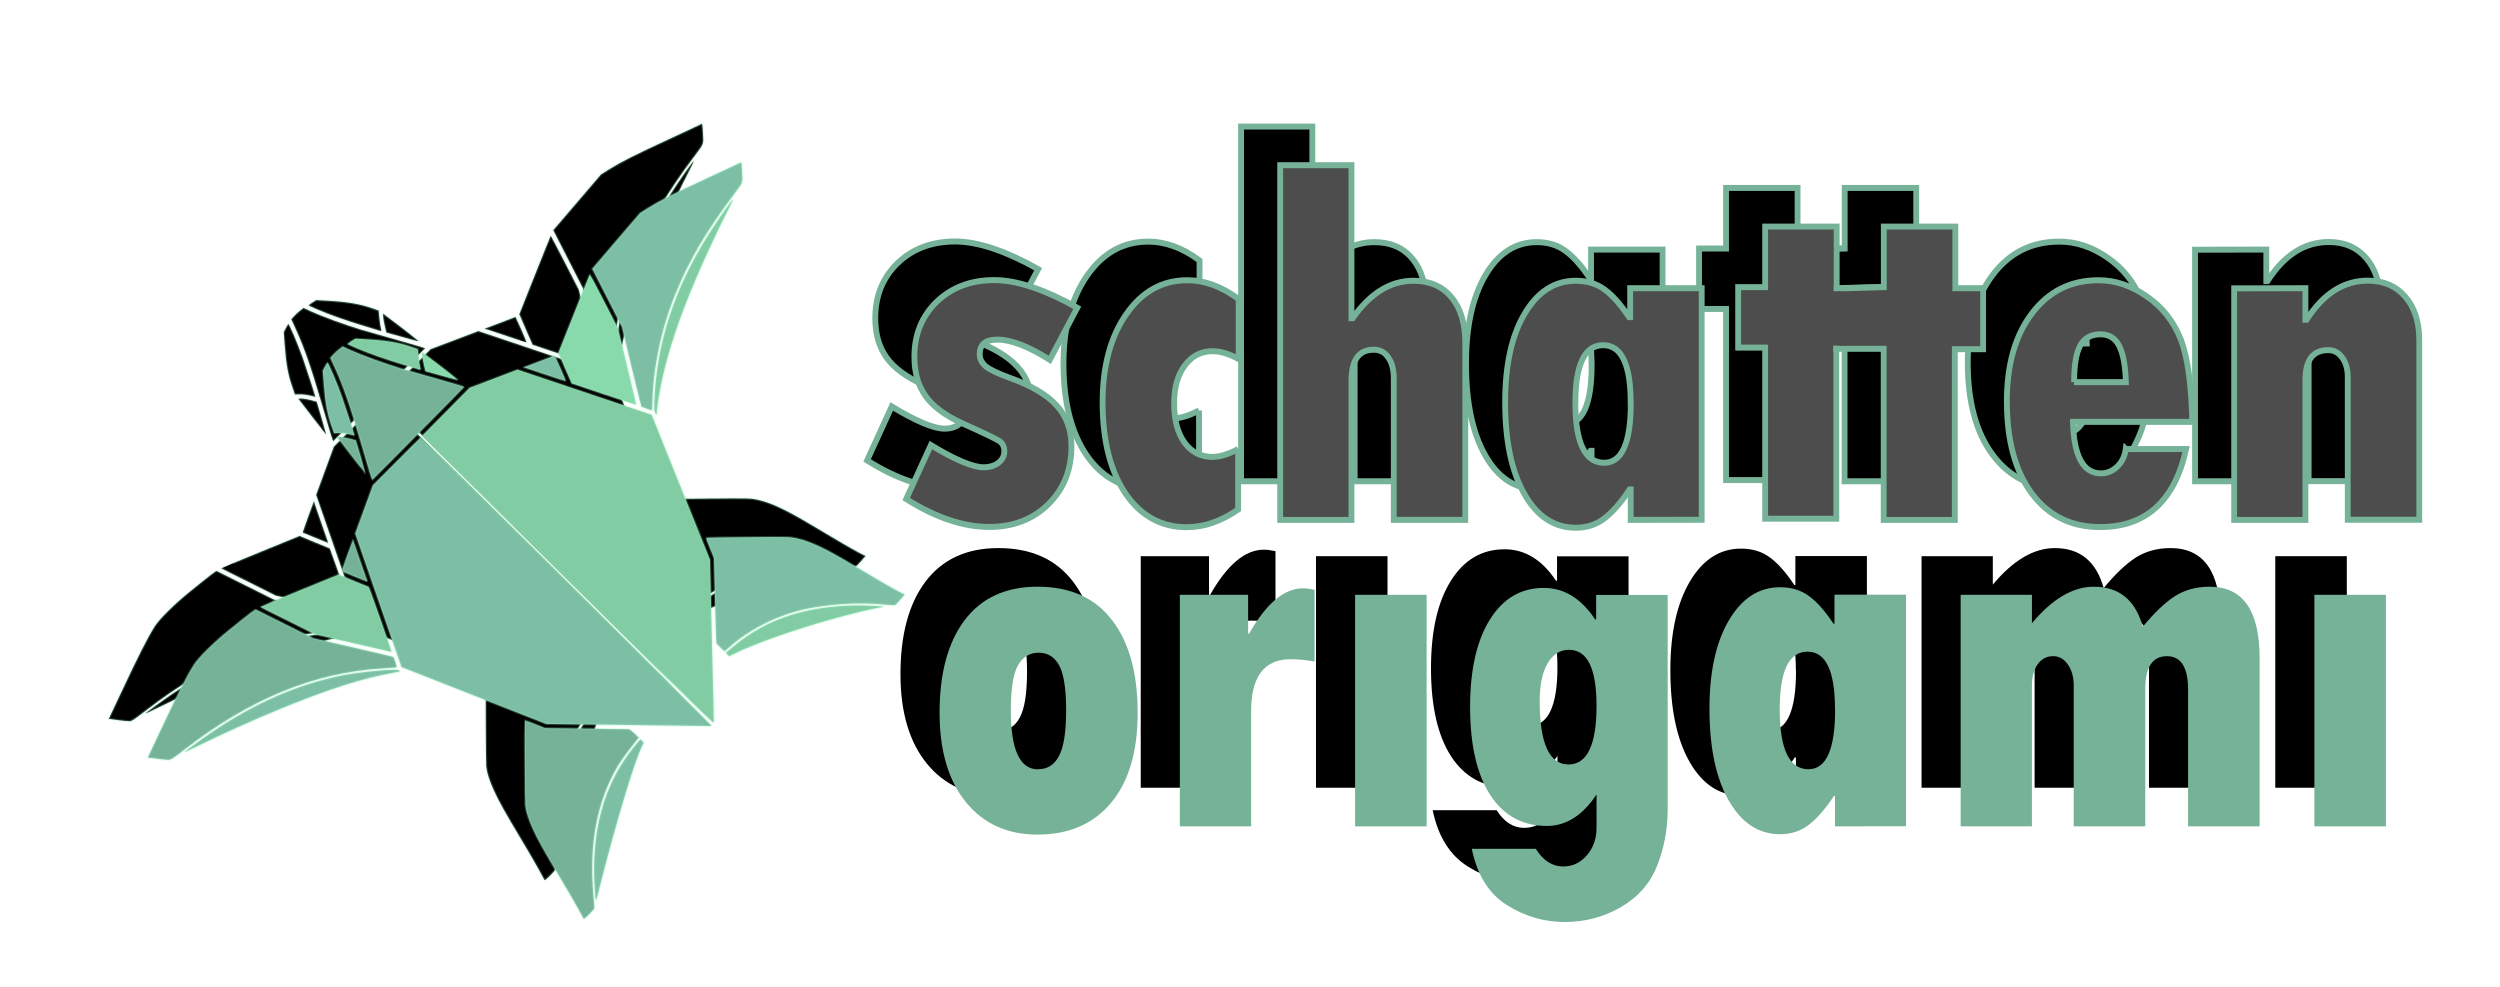 <?xml version="1.0" encoding="UTF-8" standalone="no"?>
<!-- Created with Inkscape (http://www.inkscape.org/) -->

<svg
   width="112.759mm"
   height="44.533mm"
   viewBox="0 0 112.759 44.533"
   version="1.1"
   id="svg1"
   inkscape:version="1.3 (0e150ed6c4, 2023-07-21)"
   sodipodi:docname="index_logo.svg"
   xml:space="preserve"
   xmlns:inkscape="http://www.inkscape.org/namespaces/inkscape"
   xmlns:sodipodi="http://sodipodi.sourceforge.net/DTD/sodipodi-0.dtd"
   xmlns="http://www.w3.org/2000/svg"
   xmlns:svg="http://www.w3.org/2000/svg"><sodipodi:namedview
     id="namedview1"
     pagecolor="#ffffff"
     bordercolor="#666666"
     borderopacity="1.0"
     inkscape:showpageshadow="2"
     inkscape:pageopacity="0.0"
     inkscape:pagecheckerboard="0"
     inkscape:deskcolor="#d1d1d1"
     inkscape:document-units="mm"
     inkscape:zoom="2.1362654"
     inkscape:cx="226.0955"
     inkscape:cy="77.003541"
     inkscape:window-width="2560"
     inkscape:window-height="1377"
     inkscape:window-x="1912"
     inkscape:window-y="-8"
     inkscape:window-maximized="1"
     inkscape:current-layer="g1" /><defs
     id="defs1"><filter
       inkscape:collect="always"
       style="color-interpolation-filters:sRGB"
       id="filter1"
       x="-0.05"
       y="-0.154"
       width="1.102"
       height="1.305"><feGaussianBlur
         inkscape:collect="always"
         stdDeviation="3.365"
         id="feGaussianBlur1" /></filter></defs><g
     inkscape:label="Ebene 1"
     inkscape:groupmode="layer"
     id="layer1"
     transform="translate(-771.771,-2159.236)"><g
       id="g204"
       transform="matrix(0.917,0,0,0.917,76.561,147.643)"
       style="stroke-width:1.091"><g
         id="g165"
         transform="matrix(0.691,0,0,0.691,844.232,1934.556)"
         style="stroke-width:1.578"><g
           aria-label="schatten "
           id="g126"
           style="font-size:3.881px;line-height:1.25;font-family:'Berlin Sans FB Demi';-inkscape-font-specification:'Berlin Sans FB Demi';letter-spacing:0px;word-spacing:0px;fill:#4d4d4d;fill-opacity:1;stroke:#75b298;stroke-width:0.045;stroke-opacity:1"
           transform="matrix(9.24,-4.8763876e-8,3.3472369e-8,9.456,-6739.756,-11972.879)" /><g
           id="g206"
           transform="translate(9.088,5.011)"><g
             id="g1"
             transform="translate(5.865,5.241)"><g
               id="g201"
               transform="translate(-2.784,-2.749)"
               style="mix-blend-mode:normal;fill:#000000;fill-opacity:1;stroke-width:1.578;filter:url(#filter1)"><g
                 id="g174"
                 transform="matrix(9.24,-4.8763876e-8,3.3472369e-8,9.456,-6558.43,-12269.183)"
                 style="fill:#000000;fill-opacity:1;stroke-width:0.169"><g
                   aria-label="origami "
                   id="g173"
                   style="font-size:3.881px;line-height:1.25;font-family:'Berlin Sans FB Demi';-inkscape-font-specification:'Berlin Sans FB Demi';letter-spacing:0px;word-spacing:0px;fill:#000000;fill-opacity:1;stroke-width:0.045"
                   transform="translate(-23.473,29.795)"><g
                     id="g172"
                     style="fill:#000000;fill-opacity:1;stroke-width:0.045"><g
                       id="g171"
                       style="fill:#000000;fill-opacity:1;stroke-width:0.045"><path
                         d="m 726.15,1310.695 q 0.377,0 0.574,0.252 0.197,0.25 0.197,0.697 0,0.438 -0.205,0.678 -0.205,0.239 -0.567,0.239 -0.347,0 -0.551,-0.244 -0.203,-0.244 -0.203,-0.673 0,-0.447 0.193,-0.697 0.195,-0.252 0.561,-0.252 z m 0.004,1.374 q 0.108,0 0.161,-0.1 0.055,-0.1 0.055,-0.343 0,-0.241 -0.053,-0.337 -0.053,-0.097 -0.159,-0.097 -0.104,0 -0.159,0.095 -0.055,0.093 -0.055,0.343 0,0.44 0.21,0.44 z"
                         style="font-family:'Tw Cen MT Condensed Extra Bold';-inkscape-font-specification:'Tw Cen MT Condensed Extra Bold, ';fill:#000000;fill-opacity:1;stroke-width:0.045"
                         id="path165" /><path
                         d="m 727.772,1310.756 v 0.292 h 0.008 q 0.197,-0.341 0.415,-0.341 0.032,0 0.089,0.011 v 0.54 q -0.1,-0.017 -0.186,-0.017 -0.303,0 -0.303,0.392 v 0.866 h -0.549 v -1.743 z"
                         style="font-family:'Tw Cen MT Condensed Extra Bold';-inkscape-font-specification:'Tw Cen MT Condensed Extra Bold, ';fill:#000000;fill-opacity:1;stroke-width:0.045"
                         id="path166" /><path
                         d="m 728.596,1310.756 h 0.551 v 1.743 h -0.551 z"
                         style="font-family:'Tw Cen MT Condensed Extra Bold';-inkscape-font-specification:'Tw Cen MT Condensed Extra Bold, ';fill:#000000;fill-opacity:1;stroke-width:0.045"
                         id="path167"
                         sodipodi:nodetypes="ccccc" /><path
                         d="m 730.456,1312.507 v -0.248 q -0.161,0.237 -0.383,0.237 -0.28,0 -0.436,-0.233 -0.155,-0.235 -0.155,-0.663 0,-0.419 0.152,-0.657 0.152,-0.239 0.415,-0.239 0.235,0 0.396,0.237 h 0.008 v -0.184 h 0.551 v 1.614 q 0,0.222 -0.08,0.421 -0.078,0.199 -0.277,0.313 -0.199,0.114 -0.436,0.114 -0.237,0 -0.445,-0.127 -0.208,-0.127 -0.271,-0.424 h 0.493 q 0.085,0.133 0.212,0.133 0.108,0 0.182,-0.085 0.074,-0.083 0.074,-0.206 z m 0,-0.915 q 0,-0.422 -0.212,-0.422 -0.104,0 -0.165,0.102 -0.061,0.102 -0.061,0.284 0,0.477 0.222,0.477 0.216,0 0.216,-0.442 z"
                         style="font-family:'Tw Cen MT Condensed Extra Bold';-inkscape-font-specification:'Tw Cen MT Condensed Extra Bold, ';fill:#000000;fill-opacity:1;stroke-width:0.045"
                         id="path168" /><path
                         d="m 732.293,1312.499 v -0.229 h -0.008 q -0.1,0.148 -0.195,0.218 -0.093,0.07 -0.22,0.07 -0.248,0 -0.396,-0.254 -0.148,-0.254 -0.148,-0.69 0,-0.419 0.15,-0.667 0.15,-0.248 0.394,-0.248 0.131,0 0.222,0.066 0.091,0.064 0.189,0.208 h 0.008 v -0.218 h 0.551 v 1.743 z m 0,-0.881 q 0,-0.434 -0.212,-0.434 -0.214,0 -0.214,0.434 0,0.451 0.222,0.451 0.205,0 0.205,-0.451 z"
                         style="font-family:'Tw Cen MT Condensed Extra Bold';-inkscape-font-specification:'Tw Cen MT Condensed Extra Bold, ';fill:#000000;fill-opacity:1;stroke-width:0.045"
                         id="path169" /><path
                         d="m 733.81,1310.756 v 0.214 q 0.235,-0.275 0.477,-0.275 0.292,0 0.377,0.301 0.133,-0.157 0.246,-0.229 0.116,-0.072 0.269,-0.072 0.385,0 0.385,0.538 v 1.266 h -0.551 v -1.029 q 0,-0.252 -0.163,-0.252 -0.167,0 -0.167,0.248 v 1.033 h -0.551 v -1.059 q 0,-0.097 -0.045,-0.159 -0.044,-0.063 -0.114,-0.063 -0.074,0 -0.119,0.061 -0.044,0.061 -0.044,0.165 v 1.055 h -0.549 v -1.743 z"
                         style="font-family:'Tw Cen MT Condensed Extra Bold';-inkscape-font-specification:'Tw Cen MT Condensed Extra Bold, ';fill:#000000;fill-opacity:1;stroke-width:0.045"
                         id="path170" /><path
                         d="m 735.986,1310.756 h 0.551 v 1.743 h -0.551 z"
                         style="font-family:'Tw Cen MT Condensed Extra Bold';-inkscape-font-specification:'Tw Cen MT Condensed Extra Bold, ';fill:#000000;fill-opacity:1;stroke-width:0.045"
                         id="path171"
                         sodipodi:nodetypes="ccccc" /></g></g></g></g><g
                 aria-label="schatten "
                 id="g181"
                 style="font-size:3.881px;line-height:1.25;font-family:'Berlin Sans FB Demi';-inkscape-font-specification:'Berlin Sans FB Demi';letter-spacing:0px;word-spacing:0px;fill:#000000;fill-opacity:1;stroke:#75b298;stroke-width:0.045;stroke-opacity:1"
                 transform="matrix(9.24,-4.8763876e-8,3.3472369e-8,9.456,-6739.756,-11972.879)"><path
                   d="m 721.479,1308.089 q 0.282,0.167 0.407,0.167 0.068,0 0.114,-0.034 0.045,-0.036 0.045,-0.085 0,-0.053 -0.038,-0.078 -0.038,-0.025 -0.284,-0.133 -0.197,-0.087 -0.284,-0.205 -0.087,-0.119 -0.087,-0.296 0,-0.252 0.172,-0.415 0.174,-0.163 0.443,-0.163 0.261,0 0.64,0.208 l -0.212,0.392 q -0.246,-0.152 -0.404,-0.152 -0.136,0 -0.136,0.11 0,0.053 0.049,0.093 0.051,0.038 0.184,0.085 0.248,0.087 0.36,0.208 0.114,0.121 0.114,0.307 0,0.265 -0.178,0.436 -0.178,0.171 -0.455,0.171 -0.299,0 -0.64,-0.21 z"
                   style="font-family:'Tw Cen MT Condensed Extra Bold';-inkscape-font-specification:'Tw Cen MT Condensed Extra Bold, ';fill:#000000;fill-opacity:1;stroke:#75b298;stroke-width:0.045;stroke-opacity:1"
                   id="path174" /><path
                   d="m 723.846,1308.119 v 0.455 q -0.197,0.133 -0.396,0.133 -0.294,0 -0.472,-0.254 -0.176,-0.256 -0.176,-0.686 0,-0.407 0.182,-0.663 0.182,-0.256 0.47,-0.256 0.201,0 0.396,0.142 v 0.451 q -0.112,-0.059 -0.201,-0.059 -0.133,0 -0.214,0.108 -0.082,0.106 -0.082,0.284 0,0.188 0.08,0.296 0.08,0.108 0.216,0.108 0.083,0 0.197,-0.059 z"
                   style="font-family:'Tw Cen MT Condensed Extra Bold';-inkscape-font-specification:'Tw Cen MT Condensed Extra Bold, ';fill:#000000;fill-opacity:1;stroke:#75b298;stroke-width:0.045;stroke-opacity:1"
                   id="path175" /><path
                   d="m 724.17,1305.982 h 0.549 v 1.152 h 0.009 q 0.203,-0.282 0.468,-0.282 0.189,0 0.294,0.125 0.106,0.123 0.106,0.349 v 1.326 h -0.551 v -1.063 q 0,-0.102 -0.042,-0.159 -0.04,-0.059 -0.112,-0.059 -0.172,0 -0.172,0.233 v 1.048 h -0.549 z"
                   style="font-family:'Tw Cen MT Condensed Extra Bold';-inkscape-font-specification:'Tw Cen MT Condensed Extra Bold, ';fill:#000000;fill-opacity:1;stroke:#75b298;stroke-width:0.045;stroke-opacity:1"
                   id="path176" /><path
                   d="m 726.87,1308.652 v -0.229 h -0.008 q -0.1,0.148 -0.195,0.218 -0.093,0.07 -0.22,0.07 -0.248,0 -0.396,-0.254 -0.148,-0.254 -0.148,-0.69 0,-0.419 0.15,-0.667 0.15,-0.248 0.394,-0.248 0.131,0 0.222,0.066 0.091,0.064 0.189,0.208 h 0.008 v -0.218 h 0.551 v 1.743 z m 0,-0.881 q 0,-0.434 -0.212,-0.434 -0.214,0 -0.214,0.434 0,0.451 0.222,0.451 0.205,0 0.205,-0.451 z"
                   style="font-family:'Tw Cen MT Condensed Extra Bold';-inkscape-font-specification:'Tw Cen MT Condensed Extra Bold, ';fill:#000000;fill-opacity:1;stroke:#75b298;stroke-width:0.045;stroke-opacity:1"
                   id="path177" /><path
                   d="m 727.906,1306.444 h 0.551 v 0.464 l 0.363,-0.01 7e-5,0.46 h -0.366 v 1.285 h -0.548 v -1.288 h -0.208 v -0.455 h 0.208 z"
                   style="font-family:'Tw Cen MT Condensed Extra Bold';-inkscape-font-specification:'Tw Cen MT Condensed Extra Bold, ';fill:#000000;fill-opacity:1;stroke:#75b298;stroke-width:0.045;stroke-opacity:1"
                   id="path178"
                   sodipodi:nodetypes="ccccccccccccc" /><path
                   d="m 728.82,1306.444 h 0.551 v 0.464 h 0.214 v 0.459 h -0.218 v 1.285 h -0.548 v -1.288 h -0.366 l 0.004,-0.454 0.363,-0.01 z"
                   style="font-family:'Tw Cen MT Condensed Extra Bold';-inkscape-font-specification:'Tw Cen MT Condensed Extra Bold, ';fill:#000000;fill-opacity:1;stroke:#75b298;stroke-width:0.045;stroke-opacity:1"
                   id="path179"
                   sodipodi:nodetypes="ccccccccccccc" /><path
                   d="m 730.685,1308.119 h 0.464 q -0.133,0.587 -0.663,0.587 -0.332,0 -0.525,-0.252 -0.193,-0.252 -0.193,-0.695 0,-0.413 0.193,-0.661 0.193,-0.25 0.513,-0.25 0.193,0 0.371,0.121 0.178,0.119 0.26,0.318 0.082,0.199 0.091,0.627 h -0.919 q 0.011,0.388 0.216,0.388 0.07,0 0.125,-0.051 0.055,-0.051 0.066,-0.133 z m -0.4,-0.504 h 0.4 q -0.006,-0.184 -0.051,-0.271 -0.045,-0.089 -0.144,-0.089 -0.11,0 -0.157,0.085 -0.047,0.085 -0.047,0.275 z"
                   style="font-family:'Tw Cen MT Condensed Extra Bold';-inkscape-font-specification:'Tw Cen MT Condensed Extra Bold, ';fill:#000000;fill-opacity:1;stroke:#75b298;stroke-width:0.045;stroke-opacity:1"
                   id="path180" /><path
                   d="m 732.068,1306.908 v 0.237 h 0.009 q 0.193,-0.294 0.472,-0.294 0.182,0 0.288,0.121 0.108,0.121 0.108,0.328 v 1.351 h -0.551 v -1.074 q 0,-0.089 -0.042,-0.146 -0.042,-0.057 -0.108,-0.057 -0.176,0 -0.176,0.222 v 1.056 h -0.549 v -1.743 z"
                   style="font-family:'Tw Cen MT Condensed Extra Bold';-inkscape-font-specification:'Tw Cen MT Condensed Extra Bold, ';fill:#000000;fill-opacity:1;stroke:#75b298;stroke-width:0.045;stroke-opacity:1"
                   id="path181" /></g><g
                 id="g200"
                 transform="matrix(0.947,-0.104,0.104,0.947,-359.346,188.735)"
                 inkscape:export-filename="..\website\schattenorigami\assets\logo_60.png"
                 inkscape:export-xdpi="27.721689"
                 inkscape:export-ydpi="27.721689"
                 style="fill:#000000;fill-opacity:1;stroke-width:1.657"><path
                   style="fill:#000000;fill-opacity:1;stroke:#96f0be;stroke-width:0.166;stroke-linecap:round;stroke-linejoin:round;stroke-opacity:0.256;paint-order:stroke markers fill"
                   d="m 249.94,267.787 -6.104,-0.749 -5.145,-2.704 -5.145,-2.704 -0.922,-4.038 c -0.507,-2.221 -1.036,-4.538 -1.174,-5.148 l -0.252,-1.11 0.854,-1.72 0.854,-1.72 1.944,-1.566 c 1.069,-0.862 1.963,-1.573 1.987,-1.581 0.023,-0.01 4.38,5.343 9.682,11.891 5.302,6.548 9.614,11.903 9.582,11.901 -0.032,0 -2.804,-0.342 -6.161,-0.753 z"
                   id="path182" /><path
                   style="fill:#000000;fill-opacity:1;stroke:#96f0be;stroke-width:0.166;stroke-linecap:round;stroke-linejoin:round;stroke-opacity:0.256;paint-order:stroke markers fill"
                   d="m 247.438,257.519 c -4.862,-6.005 -9.202,-11.367 -9.645,-11.915 l -0.805,-0.997 1.948,-1.58 1.948,-1.58 1.849,-0.478 1.849,-0.478 4.796,2.221 4.796,2.221 1.576,5.62 1.576,5.62 -0.509,5.963 c -0.28,3.28 -0.516,6.039 -0.524,6.132 -0.014,0.162 -0.356,-0.254 -8.854,-10.751 z"
                   id="path183" /><path
                   style="fill:#000000;fill-opacity:1;stroke:#96f0be;stroke-width:0.166;stroke-linecap:round;stroke-linejoin:round;stroke-opacity:0.256;paint-order:stroke markers fill"
                   d="m 246.736,241.131 c -0.72,-0.334 -1.39,-0.642 -1.488,-0.686 l -0.179,-0.08 1.161,-0.299 c 0.639,-0.165 1.182,-0.307 1.208,-0.316 0.042,-0.015 0.658,1.937 0.622,1.972 -0.008,0.01 -0.604,-0.258 -1.324,-0.591 z"
                   id="path184" /><path
                   style="fill:#000000;fill-opacity:1;stroke:#96f0be;stroke-width:0.166;stroke-linecap:round;stroke-linejoin:round;stroke-opacity:0.256;paint-order:stroke markers fill"
                   d="m 250.805,243.021 c -1.261,-0.583 -2.299,-1.064 -2.308,-1.071 -0.009,-0.01 -0.178,-0.544 -0.376,-1.196 l -0.36,-1.185 1.466,-2.76 c 0.806,-1.518 1.481,-2.775 1.499,-2.793 0.018,-0.019 0.398,0.924 0.844,2.095 l 0.811,2.129 0.368,2.886 c 0.202,1.587 0.363,2.901 0.357,2.919 -0.006,0.018 -1.042,-0.443 -2.303,-1.026 z"
                   id="path185" /><path
                   style="fill:#000000;fill-opacity:1;stroke:#96f0be;stroke-width:0.166;stroke-linecap:round;stroke-linejoin:round;stroke-opacity:0.256;paint-order:stroke markers fill"
                   d="m 253.849,244.432 c -0.178,-0.088 -0.338,-0.165 -0.355,-0.172 -0.017,-0.01 -0.204,-1.381 -0.415,-3.053 l -0.384,-3.04 -0.865,-2.278 -0.865,-2.279 0.318,-0.3 c 0.175,-0.165 1.076,-1.01 2.002,-1.877 l 1.684,-1.577 0.655,-0.317 c 0.915,-0.443 1.894,-0.809 4.687,-1.75 1.332,-0.449 2.463,-0.832 2.511,-0.851 0.086,-0.033 0.088,-0.01 0.055,0.683 -0.041,0.854 0.004,0.764 -0.829,1.651 -2.318,2.466 -3.876,4.565 -5.152,6.94 -1.297,2.413 -2.215,5.206 -2.557,7.779 -0.068,0.513 -0.089,0.609 -0.13,0.605 -0.019,0 -0.18,-0.075 -0.359,-0.163 z"
                   id="path186" /><path
                   style="fill:#000000;fill-opacity:1;stroke:#96f0be;stroke-width:0.166;stroke-linecap:round;stroke-linejoin:round;stroke-opacity:0.256;paint-order:stroke markers fill"
                   d="m 254.477,244.836 c 0,-0.049 -0.02,-0.097 -0.045,-0.105 -0.028,-0.01 -0.01,-0.267 0.046,-0.67 0.602,-4.3 2.393,-8.292 5.425,-12.089 0.791,-0.991 2.001,-2.365 2.045,-2.321 0.011,0.011 -0.104,0.206 -0.257,0.434 -0.897,1.337 -2.345,3.721 -3.263,5.371 -1.456,2.617 -2.518,4.936 -3.212,7.016 -0.266,0.796 -0.645,2.189 -0.645,2.372 0,0.046 -0.021,0.084 -0.047,0.084 -0.026,0 -0.047,-0.04 -0.047,-0.09 z"
                   id="path187" /><path
                   style="fill:#000000;fill-opacity:1;stroke:#96f0be;stroke-width:0.166;stroke-linecap:round;stroke-linejoin:round;stroke-opacity:0.256;paint-order:stroke markers fill"
                   d="m 232.781,246.971 c -0.054,-0.289 -0.236,-1.305 -0.405,-2.256 -0.518,-2.91 -0.859,-4.4 -1.342,-5.865 l -0.251,-0.762 0.228,-0.205 c 0.126,-0.113 0.351,-0.28 0.502,-0.371 l 0.274,-0.166 0.553,0.332 c 0.706,0.424 2.467,1.296 3.523,1.743 0.45,0.191 1.676,0.692 2.724,1.114 1.048,0.422 1.901,0.782 1.894,0.8 -0.01,0.028 -7.462,6.077 -7.566,6.141 -0.02,0.012 -0.08,-0.215 -0.133,-0.504 z"
                   id="path188" /><path
                   style="fill:#000000;fill-opacity:1;stroke:#96f0be;stroke-width:0.166;stroke-linecap:round;stroke-linejoin:round;stroke-opacity:0.256;paint-order:stroke markers fill"
                   d="m 237.148,239.615 c -0.077,-0.036 -0.582,-0.253 -1.123,-0.482 -1.174,-0.498 -2.403,-1.092 -3.204,-1.549 -0.322,-0.183 -0.602,-0.351 -0.623,-0.372 -0.021,-0.021 0.105,-0.107 0.281,-0.191 l 0.319,-0.153 0.748,0.124 c 1.503,0.249 2.418,0.504 3.299,0.922 l 0.499,0.237 -0.005,0.569 c -0.003,0.313 0.011,0.658 0.031,0.768 0.04,0.222 0.013,0.238 -0.223,0.127 z"
                   id="path189" /><path
                   style="fill:#000000;fill-opacity:1;stroke:#96f0be;stroke-width:0.166;stroke-linecap:round;stroke-linejoin:round;stroke-opacity:0.256;paint-order:stroke markers fill"
                   d="m 238.878,240.309 c -0.617,-0.247 -1.126,-0.452 -1.13,-0.454 -0.036,-0.022 -0.135,-0.996 -0.12,-1.186 l 0.02,-0.246 0.498,0.466 c 0.965,0.903 1.948,1.869 1.901,1.87 -0.026,1e-4 -0.552,-0.202 -1.169,-0.449 z"
                   id="path190" /><path
                   style="fill:#000000;fill-opacity:1;stroke:#96f0be;stroke-width:0.166;stroke-linecap:round;stroke-linejoin:round;stroke-opacity:0.256;paint-order:stroke markers fill"
                   d="m 231.512,243.896 c -0.197,-0.072 -0.509,-0.143 -0.71,-0.161 l -0.359,-0.032 -0.118,-0.5 c -0.231,-0.981 -0.293,-1.808 -0.241,-3.25 l 0.035,-0.973 0.186,-0.278 c 0.102,-0.153 0.201,-0.278 0.22,-0.278 0.071,0 0.525,1.495 0.795,2.619 0.145,0.602 0.613,2.873 0.613,2.973 0,0.031 -0.043,0.019 -0.421,-0.12 z"
                   id="path191" /><path
                   style="fill:#000000;fill-opacity:1;stroke:#96f0be;stroke-width:0.166;stroke-linecap:round;stroke-linejoin:round;stroke-opacity:0.256;paint-order:stroke markers fill"
                   d="m 231.557,245.527 c -0.475,-0.772 -0.872,-1.426 -0.881,-1.452 -0.03,-0.084 0.454,0.011 0.896,0.175 0.229,0.085 0.422,0.162 0.428,0.17 0.019,0.025 0.445,2.488 0.433,2.5 -0.006,0.01 -0.4,-0.621 -0.876,-1.393 z"
                   id="path192" /><path
                   style="fill:#000000;fill-opacity:1;stroke:#96f0be;stroke-width:0.166;stroke-linecap:round;stroke-linejoin:round;stroke-opacity:0.256;paint-order:stroke markers fill"
                   d="m 230.787,254.514 c -0.463,-0.256 -0.86,-0.472 -0.882,-0.48 -0.022,-0.01 0.21,-0.515 0.516,-1.126 l 0.556,-1.111 0.341,1.51 c 0.188,0.831 0.352,1.547 0.365,1.592 0.013,0.045 0.006,0.082 -0.015,0.081 -0.021,-3e-4 -0.417,-0.21 -0.88,-0.466 z"
                   id="path193" /><path
                   style="fill:#000000;fill-opacity:1;stroke:#96f0be;stroke-width:0.166;stroke-linecap:round;stroke-linejoin:round;stroke-opacity:0.256;paint-order:stroke markers fill"
                   d="m 230.111,259.445 -2.733,-0.957 -1.312,-0.848 c -0.722,-0.466 -1.58,-1.018 -1.908,-1.227 -0.328,-0.209 -0.596,-0.391 -0.596,-0.405 -2.7e-4,-0.014 1.366,-0.416 3.036,-0.893 l 3.036,-0.867 1.044,0.576 c 0.574,0.317 1.063,0.583 1.085,0.591 0.036,0.012 1.149,4.783 1.151,4.933 5.3e-4,0.032 -0.015,0.057 -0.034,0.056 -0.019,0 -1.265,-0.433 -2.768,-0.959 z"
                   id="path194" /><path
                   style="fill:#000000;fill-opacity:1;stroke:#96f0be;stroke-width:0.166;stroke-linecap:round;stroke-linejoin:round;stroke-opacity:0.256;paint-order:stroke markers fill"
                   d="m 214.661,266.448 -0.691,-0.171 0.928,-1.52 c 1.792,-2.936 2.595,-4.168 3.251,-4.989 0.402,-0.503 1.666,-1.502 2.897,-2.291 1.769,-1.133 2.096,-1.33 2.153,-1.296 0.032,0.02 0.949,0.61 2.037,1.312 l 1.978,1.277 2.886,1.007 c 1.587,0.554 2.899,1.022 2.916,1.041 0.043,0.047 0.194,0.761 0.168,0.788 -0.012,0.012 -0.514,0 -1.115,-0.033 -5.017,-0.255 -10.001,1.173 -15.241,4.367 -0.997,0.608 -1.155,0.689 -1.329,0.684 -0.079,0 -0.455,-0.081 -0.835,-0.175 z"
                   id="path195" /><path
                   style="fill:#000000;fill-opacity:1;stroke:#96f0be;stroke-width:0.166;stroke-linecap:round;stroke-linejoin:round;stroke-opacity:0.256;paint-order:stroke markers fill"
                   d="m 216.783,266.142 c 0.011,-0.01 0.329,-0.198 0.706,-0.419 3.545,-2.07 6.912,-3.318 10.234,-3.793 1.307,-0.187 1.905,-0.228 3.274,-0.227 1.403,0 2.256,0.063 2.364,0.171 0.058,0.058 0.02,0.071 -0.295,0.095 -1.553,0.12 -2.454,0.244 -3.963,0.545 -2.91,0.582 -7.39,1.891 -11.29,3.3 -0.85,0.307 -1.094,0.385 -1.03,0.327 z"
                   id="path196" /><path
                   style="fill:#000000;fill-opacity:1;stroke:#96f0be;stroke-width:0.166;stroke-linecap:round;stroke-linejoin:round;stroke-opacity:0.256;paint-order:stroke markers fill"
                   d="m 244.985,281.726 c -0.025,-0.059 -0.17,-0.415 -0.324,-0.789 -0.154,-0.375 -0.641,-1.469 -1.083,-2.432 -0.974,-2.121 -1.322,-2.948 -1.604,-3.812 -0.24,-0.735 -0.359,-1.327 -0.359,-1.791 1e-5,-0.28 0.631,-6.266 0.664,-6.298 0.008,-0.01 0.33,0.154 0.715,0.359 l 0.702,0.372 3.064,0.372 c 1.685,0.205 3.108,0.382 3.162,0.394 0.054,0.012 0.226,0.176 0.382,0.364 l 0.283,0.343 -0.711,0.722 c -0.391,0.397 -0.883,0.954 -1.094,1.237 -1.804,2.423 -2.751,5.499 -2.845,9.238 -0.014,0.553 -0.034,1.049 -0.044,1.102 -0.011,0.053 -0.183,0.223 -0.383,0.377 -0.485,0.374 -0.473,0.368 -0.525,0.242 z"
                   id="path197" /><path
                   style="fill:#000000;fill-opacity:1;stroke:#96f0be;stroke-width:0.166;stroke-linecap:round;stroke-linejoin:round;stroke-opacity:0.256;paint-order:stroke markers fill"
                   d="m 246.081,279.864 c 0.152,-4.402 1.496,-7.853 4.041,-10.371 0.293,-0.29 0.549,-0.527 0.57,-0.527 0.02,0 0.08,0.06 0.132,0.133 l 0.095,0.133 -0.108,0.16 c -0.648,0.955 -2.425,5.098 -4.141,9.654 -0.683,1.815 -0.619,1.724 -0.587,0.819 z"
                   id="path198" /><path
                   style="fill:#000000;fill-opacity:1;stroke:#96f0be;stroke-width:0.166;stroke-linecap:round;stroke-linejoin:round;stroke-opacity:0.256;paint-order:stroke markers fill"
                   d="m 257.853,263.355 -0.103,-0.139 0.638,-0.423 c 2.165,-1.434 4.572,-2.12 7.454,-2.122 1.153,-7e-4 1.866,0.053 3.04,0.23 0.859,0.129 1.105,0.199 0.725,0.205 -0.512,0.01 -2.243,0.232 -3.812,0.494 -2.849,0.476 -5.974,1.21 -7.362,1.73 -0.241,0.09 -0.447,0.164 -0.458,0.164 -0.011,0 -0.066,-0.062 -0.122,-0.139 z"
                   id="path199" /><path
                   style="fill:#000000;fill-opacity:1;stroke:#96f0be;stroke-width:0.166;stroke-linecap:round;stroke-linejoin:round;stroke-opacity:0.256;paint-order:stroke markers fill"
                   d="m 257.394,262.781 c -0.128,-0.161 -0.246,-0.313 -0.261,-0.339 -0.015,-0.026 0.092,-1.468 0.24,-3.204 l 0.268,-3.157 -0.219,-0.772 c -0.214,-0.754 -0.217,-0.772 -0.12,-0.785 0.054,-0.01 1.456,0.125 3.115,0.295 2.93,0.299 3.031,0.313 3.508,0.472 0.962,0.321 2.01,0.956 3.758,2.276 2.04,1.541 2.781,2.089 3.29,2.434 l 0.523,0.355 -0.375,0.353 c -0.206,0.194 -0.41,0.353 -0.453,0.353 -0.043,0 -0.331,-0.052 -0.641,-0.114 -1.449,-0.295 -2.692,-0.418 -4.184,-0.416 -1.646,0 -2.755,0.149 -4.144,0.549 -1.3,0.374 -2.718,1.061 -3.746,1.815 -0.134,0.098 -0.262,0.178 -0.284,0.178 -0.022,0 -0.145,-0.132 -0.274,-0.292 z"
                   id="path200" /></g></g><g
               id="g119"
               transform="matrix(9.24,-4.8763876e-8,3.3472369e-8,9.456,-6558.43,-12269.183)"
               style="fill:#75b298;fill-opacity:1;stroke-width:0.169"><g
                 aria-label="origami "
                 id="g118"
                 style="font-size:3.881px;line-height:1.25;font-family:'Berlin Sans FB Demi';-inkscape-font-specification:'Berlin Sans FB Demi';letter-spacing:0px;word-spacing:0px;fill:#75b298;fill-opacity:1;stroke-width:0.045"
                 transform="translate(-23.473,29.795)"><g
                   id="g117"
                   style="fill:#75b298;fill-opacity:1;stroke-width:0.045"><g
                     id="g116"
                     style="fill:#75b298;fill-opacity:1;stroke-width:0.045"><path
                       d="m 726.15,1310.695 q 0.377,0 0.574,0.252 0.197,0.25 0.197,0.697 0,0.438 -0.205,0.678 -0.205,0.239 -0.567,0.239 -0.347,0 -0.551,-0.244 -0.203,-0.244 -0.203,-0.673 0,-0.447 0.193,-0.697 0.195,-0.252 0.561,-0.252 z m 0.004,1.374 q 0.108,0 0.161,-0.1 0.055,-0.1 0.055,-0.343 0,-0.241 -0.053,-0.337 -0.053,-0.097 -0.159,-0.097 -0.104,0 -0.159,0.095 -0.055,0.093 -0.055,0.343 0,0.44 0.21,0.44 z"
                       style="font-family:'Tw Cen MT Condensed Extra Bold';-inkscape-font-specification:'Tw Cen MT Condensed Extra Bold, ';fill:#75b298;fill-opacity:1;stroke-width:0.045"
                       id="path110" /><path
                       d="m 727.772,1310.756 v 0.292 h 0.008 q 0.197,-0.341 0.415,-0.341 0.032,0 0.089,0.011 v 0.54 q -0.1,-0.017 -0.186,-0.017 -0.303,0 -0.303,0.392 v 0.866 h -0.549 v -1.743 z"
                       style="font-family:'Tw Cen MT Condensed Extra Bold';-inkscape-font-specification:'Tw Cen MT Condensed Extra Bold, ';fill:#75b298;fill-opacity:1;stroke-width:0.045"
                       id="path111" /><path
                       d="m 728.596,1310.756 h 0.551 v 1.743 h -0.551 z"
                       style="font-family:'Tw Cen MT Condensed Extra Bold';-inkscape-font-specification:'Tw Cen MT Condensed Extra Bold, ';fill:#75b298;fill-opacity:1;stroke-width:0.045"
                       id="path112"
                       sodipodi:nodetypes="ccccc" /><path
                       d="m 730.456,1312.507 v -0.248 q -0.161,0.237 -0.383,0.237 -0.28,0 -0.436,-0.233 -0.155,-0.235 -0.155,-0.663 0,-0.419 0.152,-0.657 0.152,-0.239 0.415,-0.239 0.235,0 0.396,0.237 h 0.008 v -0.184 h 0.551 v 1.614 q 0,0.222 -0.08,0.421 -0.078,0.199 -0.277,0.313 -0.199,0.114 -0.436,0.114 -0.237,0 -0.445,-0.127 -0.208,-0.127 -0.271,-0.424 h 0.493 q 0.085,0.133 0.212,0.133 0.108,0 0.182,-0.085 0.074,-0.083 0.074,-0.206 z m 0,-0.915 q 0,-0.422 -0.212,-0.422 -0.104,0 -0.165,0.102 -0.061,0.102 -0.061,0.284 0,0.477 0.222,0.477 0.216,0 0.216,-0.442 z"
                       style="font-family:'Tw Cen MT Condensed Extra Bold';-inkscape-font-specification:'Tw Cen MT Condensed Extra Bold, ';fill:#75b298;fill-opacity:1;stroke-width:0.045"
                       id="path113" /><path
                       d="m 732.293,1312.499 v -0.229 h -0.008 q -0.1,0.148 -0.195,0.218 -0.093,0.07 -0.22,0.07 -0.248,0 -0.396,-0.254 -0.148,-0.254 -0.148,-0.69 0,-0.419 0.15,-0.667 0.15,-0.248 0.394,-0.248 0.131,0 0.222,0.066 0.091,0.064 0.189,0.208 h 0.008 v -0.218 h 0.551 v 1.743 z m 0,-0.881 q 0,-0.434 -0.212,-0.434 -0.214,0 -0.214,0.434 0,0.451 0.222,0.451 0.205,0 0.205,-0.451 z"
                       style="font-family:'Tw Cen MT Condensed Extra Bold';-inkscape-font-specification:'Tw Cen MT Condensed Extra Bold, ';fill:#75b298;fill-opacity:1;stroke-width:0.045"
                       id="path114" /><path
                       d="m 733.81,1310.756 v 0.214 q 0.235,-0.275 0.477,-0.275 0.292,0 0.377,0.301 0.133,-0.157 0.246,-0.229 0.116,-0.072 0.269,-0.072 0.385,0 0.385,0.538 v 1.266 h -0.551 v -1.029 q 0,-0.252 -0.163,-0.252 -0.167,0 -0.167,0.248 v 1.033 h -0.551 v -1.059 q 0,-0.097 -0.045,-0.159 -0.044,-0.063 -0.114,-0.063 -0.074,0 -0.119,0.061 -0.044,0.061 -0.044,0.165 v 1.055 h -0.549 v -1.743 z"
                       style="font-family:'Tw Cen MT Condensed Extra Bold';-inkscape-font-specification:'Tw Cen MT Condensed Extra Bold, ';fill:#75b298;fill-opacity:1;stroke-width:0.045"
                       id="path115" /><path
                       d="m 735.986,1310.756 h 0.551 v 1.743 h -0.551 z"
                       style="font-family:'Tw Cen MT Condensed Extra Bold';-inkscape-font-specification:'Tw Cen MT Condensed Extra Bold, ';fill:#75b298;fill-opacity:1;stroke-width:0.045"
                       id="path116"
                       sodipodi:nodetypes="ccccc" /></g></g></g></g><path
               d="m 721.479,1308.089 q 0.282,0.167 0.407,0.167 0.068,0 0.114,-0.034 0.045,-0.036 0.045,-0.085 0,-0.053 -0.038,-0.078 -0.038,-0.025 -0.284,-0.133 -0.197,-0.087 -0.284,-0.205 -0.087,-0.119 -0.087,-0.296 0,-0.252 0.172,-0.415 0.174,-0.163 0.443,-0.163 0.261,0 0.64,0.208 l -0.212,0.392 q -0.246,-0.152 -0.404,-0.152 -0.136,0 -0.136,0.11 0,0.053 0.049,0.093 0.051,0.038 0.184,0.085 0.248,0.087 0.36,0.208 0.114,0.121 0.114,0.307 0,0.265 -0.178,0.436 -0.178,0.171 -0.455,0.171 -0.299,0 -0.64,-0.21 z"
               style="font-size:3.881px;line-height:1.25;font-family:'Tw Cen MT Condensed Extra Bold';-inkscape-font-specification:'Tw Cen MT Condensed Extra Bold, ';letter-spacing:0px;word-spacing:0px;fill:#4d4d4d;fill-opacity:1;stroke:#75b298;stroke-width:0.045;stroke-opacity:1"
               id="path119"
               transform="matrix(9.24,-4.8763874e-8,3.3472369e-8,9.456,-6739.756,-11972.879)" /><path
               d="m 723.846,1308.119 v 0.455 q -0.197,0.133 -0.396,0.133 -0.294,0 -0.472,-0.254 -0.176,-0.256 -0.176,-0.686 0,-0.407 0.182,-0.663 0.182,-0.256 0.47,-0.256 0.201,0 0.396,0.142 v 0.451 q -0.112,-0.059 -0.201,-0.059 -0.133,0 -0.214,0.108 -0.082,0.106 -0.082,0.284 0,0.188 0.08,0.296 0.08,0.108 0.216,0.108 0.083,0 0.197,-0.059 z"
               style="font-size:3.881px;line-height:1.25;font-family:'Tw Cen MT Condensed Extra Bold';-inkscape-font-specification:'Tw Cen MT Condensed Extra Bold, ';letter-spacing:0px;word-spacing:0px;fill:#4d4d4d;fill-opacity:1;stroke:#75b298;stroke-width:0.045;stroke-opacity:1"
               id="path120"
               transform="matrix(9.24,-4.8763874e-8,3.3472369e-8,9.456,-6739.756,-11972.879)" /><path
               d="m 724.17,1305.982 h 0.549 v 1.152 h 0.009 q 0.203,-0.282 0.468,-0.282 0.189,0 0.294,0.125 0.106,0.123 0.106,0.349 v 1.326 h -0.551 v -1.063 q 0,-0.102 -0.042,-0.159 -0.04,-0.059 -0.112,-0.059 -0.172,0 -0.172,0.233 v 1.048 h -0.549 z"
               style="font-size:3.881px;line-height:1.25;font-family:'Tw Cen MT Condensed Extra Bold';-inkscape-font-specification:'Tw Cen MT Condensed Extra Bold, ';letter-spacing:0px;word-spacing:0px;fill:#4d4d4d;fill-opacity:1;stroke:#75b298;stroke-width:0.045;stroke-opacity:1"
               id="path121"
               transform="matrix(9.24,-4.8763874e-8,3.3472369e-8,9.456,-6739.756,-11972.879)" /><path
               d="m 726.87,1308.652 v -0.229 h -0.008 q -0.1,0.148 -0.195,0.218 -0.093,0.07 -0.22,0.07 -0.248,0 -0.396,-0.254 -0.148,-0.254 -0.148,-0.69 0,-0.419 0.15,-0.667 0.15,-0.248 0.394,-0.248 0.131,0 0.222,0.066 0.091,0.064 0.189,0.208 h 0.008 v -0.218 h 0.551 v 1.743 z m 0,-0.881 q 0,-0.434 -0.212,-0.434 -0.214,0 -0.214,0.434 0,0.451 0.222,0.451 0.205,0 0.205,-0.451 z"
               style="font-size:3.881px;line-height:1.25;font-family:'Tw Cen MT Condensed Extra Bold';-inkscape-font-specification:'Tw Cen MT Condensed Extra Bold, ';letter-spacing:0px;word-spacing:0px;fill:#4d4d4d;fill-opacity:1;stroke:#75b298;stroke-width:0.045;stroke-opacity:1"
               id="path122"
               transform="matrix(9.24,-4.8763874e-8,3.3472369e-8,9.456,-6739.756,-11972.879)" /><g
               id="g205"
               style="font-size:3.881px;line-height:1.25;font-family:'Berlin Sans FB Demi';-inkscape-font-specification:'Berlin Sans FB Demi';letter-spacing:0px;word-spacing:0px;fill:#4d4d4d;fill-opacity:1;stroke:#75b298;stroke-width:0.045;stroke-opacity:1"
               transform="matrix(9.24,-4.8763874e-8,3.3472369e-8,9.456,-6739.756,-11972.879)"><path
                 d="m 727.906,1306.444 h 0.551 v 0.464 l 0.363,-0.01 7e-5,0.46 h -0.366 v 1.285 h -0.548 v -1.288 h -0.208 v -0.455 h 0.208 z"
                 style="font-family:'Tw Cen MT Condensed Extra Bold';-inkscape-font-specification:'Tw Cen MT Condensed Extra Bold, ';fill:#4d4d4d;fill-opacity:1;stroke:#75b298;stroke-width:0.045;stroke-opacity:1"
                 id="path123"
                 sodipodi:nodetypes="ccccccccccccc" /><path
                 d="m 728.82,1306.444 h 0.551 v 0.464 h 0.214 v 0.459 h -0.218 v 1.285 h -0.548 v -1.288 h -0.366 l 0.004,-0.454 0.363,-0.01 z"
                 style="font-family:'Tw Cen MT Condensed Extra Bold';-inkscape-font-specification:'Tw Cen MT Condensed Extra Bold, ';fill:#4d4d4d;fill-opacity:1;stroke:#75b298;stroke-width:0.045;stroke-opacity:1"
                 id="path124"
                 sodipodi:nodetypes="ccccccccccccc" /></g><path
               d="m 730.685,1308.119 h 0.464 q -0.133,0.587 -0.663,0.587 -0.332,0 -0.525,-0.252 -0.193,-0.252 -0.193,-0.695 0,-0.413 0.193,-0.661 0.193,-0.25 0.513,-0.25 0.193,0 0.371,0.121 0.178,0.119 0.26,0.318 0.082,0.199 0.091,0.627 h -0.919 q 0.011,0.388 0.216,0.388 0.07,0 0.125,-0.051 0.055,-0.051 0.066,-0.133 z m -0.4,-0.504 h 0.4 q -0.006,-0.184 -0.051,-0.271 -0.045,-0.089 -0.144,-0.089 -0.11,0 -0.157,0.085 -0.047,0.085 -0.047,0.275 z"
               style="font-size:3.881px;line-height:1.25;font-family:'Tw Cen MT Condensed Extra Bold';-inkscape-font-specification:'Tw Cen MT Condensed Extra Bold, ';letter-spacing:0px;word-spacing:0px;fill:#4d4d4d;fill-opacity:1;stroke:#75b298;stroke-width:0.045;stroke-opacity:1"
               id="path125"
               transform="matrix(9.24,-4.8763874e-8,3.3472369e-8,9.456,-6739.756,-11972.879)" /><path
               d="m 732.068,1306.908 v 0.237 h 0.009 q 0.193,-0.294 0.472,-0.294 0.182,0 0.288,0.121 0.108,0.121 0.108,0.328 v 1.351 h -0.551 v -1.074 q 0,-0.089 -0.042,-0.146 -0.042,-0.057 -0.108,-0.057 -0.176,0 -0.176,0.222 v 1.056 h -0.549 v -1.743 z"
               style="font-size:3.881px;line-height:1.25;font-family:'Tw Cen MT Condensed Extra Bold';-inkscape-font-specification:'Tw Cen MT Condensed Extra Bold, ';letter-spacing:0px;word-spacing:0px;fill:#4d4d4d;fill-opacity:1;stroke:#75b298;stroke-width:0.045;stroke-opacity:1"
               id="path126"
               transform="matrix(9.24,-4.8763874e-8,3.3472369e-8,9.456,-6739.756,-11972.879)" /><path
               style="font-size:3.881px;line-height:1.25;font-family:'Berlin Sans FB Demi';-inkscape-font-specification:'Berlin Sans FB Demi';letter-spacing:0px;word-spacing:0px;fill:#4d4d4d;fill-opacity:1;stroke:none;stroke-width:0.045px;stroke-linecap:butt;stroke-linejoin:miter;stroke-opacity:1"
               d="m 728.426,1306.931 0.061,-9e-4 0.04,0.41 h -0.133 z"
               id="path205"
               sodipodi:nodetypes="ccccc"
               transform="matrix(9.24,-4.8763874e-8,3.3472369e-8,9.456,-6739.756,-11972.879)" /><g
               id="g163"
               transform="matrix(0.947,-0.104,0.104,0.947,-359.346,188.735)"
               inkscape:export-filename="..\website\schattenorigami\assets\logo_60.png"
               inkscape:export-xdpi="27.721689"
               inkscape:export-ydpi="27.721689"
               style="stroke-width:1.657"><path
                 style="fill:#7dbfa4;fill-opacity:1;stroke:#96f0be;stroke-width:0.166;stroke-linecap:round;stroke-linejoin:round;stroke-opacity:0.256;paint-order:stroke markers fill"
                 d="m 249.94,267.787 -6.104,-0.749 -5.145,-2.704 -5.145,-2.704 -0.922,-4.038 c -0.507,-2.221 -1.036,-4.538 -1.174,-5.148 l -0.252,-1.11 0.854,-1.72 0.854,-1.72 1.944,-1.566 c 1.069,-0.862 1.963,-1.573 1.987,-1.581 0.023,-0.01 4.38,5.343 9.682,11.891 5.302,6.548 9.614,11.903 9.582,11.901 -0.032,0 -2.804,-0.342 -6.161,-0.753 z"
                 id="path128" /><path
                 style="fill:#81cca2;fill-opacity:1;stroke:#96f0be;stroke-width:0.166;stroke-linecap:round;stroke-linejoin:round;stroke-opacity:0.256;paint-order:stroke markers fill"
                 d="m 247.438,257.519 c -4.862,-6.005 -9.202,-11.367 -9.645,-11.915 l -0.805,-0.997 1.948,-1.58 1.948,-1.58 1.849,-0.478 1.849,-0.478 4.796,2.221 4.796,2.221 1.576,5.62 1.576,5.62 -0.509,5.963 c -0.28,3.28 -0.516,6.039 -0.524,6.132 -0.014,0.162 -0.356,-0.254 -8.854,-10.751 z"
                 id="path129" /><path
                 style="fill:#7dbfa4;fill-opacity:1;stroke:#96f0be;stroke-width:0.166;stroke-linecap:round;stroke-linejoin:round;stroke-opacity:0.256;paint-order:stroke markers fill"
                 d="m 246.736,241.131 c -0.72,-0.334 -1.39,-0.642 -1.488,-0.686 l -0.179,-0.08 1.161,-0.299 c 0.639,-0.165 1.182,-0.307 1.208,-0.316 0.042,-0.015 0.658,1.937 0.622,1.972 -0.008,0.01 -0.604,-0.258 -1.324,-0.591 z"
                 id="path130" /><path
                 style="fill:#88d9ab;fill-opacity:1;stroke:#96f0be;stroke-width:0.166;stroke-linecap:round;stroke-linejoin:round;stroke-opacity:0.256;paint-order:stroke markers fill"
                 d="m 250.805,243.021 c -1.261,-0.583 -2.299,-1.064 -2.308,-1.071 -0.009,-0.01 -0.178,-0.544 -0.376,-1.196 l -0.36,-1.185 1.466,-2.76 c 0.806,-1.518 1.481,-2.775 1.499,-2.793 0.018,-0.019 0.398,0.924 0.844,2.095 l 0.811,2.129 0.368,2.886 c 0.202,1.587 0.363,2.901 0.357,2.919 -0.006,0.018 -1.042,-0.443 -2.303,-1.026 z"
                 id="path131" /><path
                 style="fill:#7dbfa4;fill-opacity:1;stroke:#96f0be;stroke-width:0.166;stroke-linecap:round;stroke-linejoin:round;stroke-opacity:0.256;paint-order:stroke markers fill"
                 d="m 253.849,244.432 c -0.178,-0.088 -0.338,-0.165 -0.355,-0.172 -0.017,-0.01 -0.204,-1.381 -0.415,-3.053 l -0.384,-3.04 -0.865,-2.278 -0.865,-2.279 0.318,-0.3 c 0.175,-0.165 1.076,-1.01 2.002,-1.877 l 1.684,-1.577 0.655,-0.317 c 0.915,-0.443 1.894,-0.809 4.687,-1.75 1.332,-0.449 2.463,-0.832 2.511,-0.851 0.086,-0.033 0.088,-0.01 0.055,0.683 -0.041,0.854 0.004,0.764 -0.829,1.651 -2.318,2.466 -3.876,4.565 -5.152,6.94 -1.297,2.413 -2.215,5.206 -2.557,7.779 -0.068,0.513 -0.089,0.609 -0.13,0.605 -0.019,0 -0.18,-0.075 -0.359,-0.163 z"
                 id="path132" /><path
                 style="fill:#81cca2;fill-opacity:1;stroke:#96f0be;stroke-width:0.166;stroke-linecap:round;stroke-linejoin:round;stroke-opacity:0.256;paint-order:stroke markers fill"
                 d="m 254.477,244.836 c 0,-0.049 -0.02,-0.097 -0.045,-0.105 -0.028,-0.01 -0.01,-0.267 0.046,-0.67 0.602,-4.3 2.393,-8.292 5.425,-12.089 0.791,-0.991 2.001,-2.365 2.045,-2.321 0.011,0.011 -0.104,0.206 -0.257,0.434 -0.897,1.337 -2.345,3.721 -3.263,5.371 -1.456,2.617 -2.518,4.936 -3.212,7.016 -0.266,0.796 -0.645,2.189 -0.645,2.372 0,0.046 -0.021,0.084 -0.047,0.084 -0.026,0 -0.047,-0.04 -0.047,-0.09 z"
                 id="path133" /><path
                 style="fill:#75b298;fill-opacity:1;stroke:#96f0be;stroke-width:0.166;stroke-linecap:round;stroke-linejoin:round;stroke-opacity:0.256;paint-order:stroke markers fill"
                 d="m 232.781,246.971 c -0.054,-0.289 -0.236,-1.305 -0.405,-2.256 -0.518,-2.91 -0.859,-4.4 -1.342,-5.865 l -0.251,-0.762 0.228,-0.205 c 0.126,-0.113 0.351,-0.28 0.502,-0.371 l 0.274,-0.166 0.553,0.332 c 0.706,0.424 2.467,1.296 3.523,1.743 0.45,0.191 1.676,0.692 2.724,1.114 1.048,0.422 1.901,0.782 1.894,0.8 -0.01,0.028 -7.462,6.077 -7.566,6.141 -0.02,0.012 -0.08,-0.215 -0.133,-0.504 z"
                 id="path134" /><path
                 style="fill:#81cca2;fill-opacity:1;stroke:#96f0be;stroke-width:0.166;stroke-linecap:round;stroke-linejoin:round;stroke-opacity:0.256;paint-order:stroke markers fill"
                 d="m 237.148,239.615 c -0.077,-0.036 -0.582,-0.253 -1.123,-0.482 -1.174,-0.498 -2.403,-1.092 -3.204,-1.549 -0.322,-0.183 -0.602,-0.351 -0.623,-0.372 -0.021,-0.021 0.105,-0.107 0.281,-0.191 l 0.319,-0.153 0.748,0.124 c 1.503,0.249 2.418,0.504 3.299,0.922 l 0.499,0.237 -0.005,0.569 c -0.003,0.313 0.011,0.658 0.031,0.768 0.04,0.222 0.013,0.238 -0.223,0.127 z"
                 id="path135" /><path
                 style="fill:#88d9ab;fill-opacity:1;stroke:#96f0be;stroke-width:0.166;stroke-linecap:round;stroke-linejoin:round;stroke-opacity:0.256;paint-order:stroke markers fill"
                 d="m 238.878,240.309 c -0.617,-0.247 -1.126,-0.452 -1.13,-0.454 -0.036,-0.022 -0.135,-0.996 -0.12,-1.186 l 0.02,-0.246 0.498,0.466 c 0.965,0.903 1.948,1.869 1.901,1.87 -0.026,1e-4 -0.552,-0.202 -1.169,-0.449 z"
                 id="path136" /><path
                 style="fill:#7dbfa4;fill-opacity:1;stroke:#96f0be;stroke-width:0.166;stroke-linecap:round;stroke-linejoin:round;stroke-opacity:0.256;paint-order:stroke markers fill"
                 d="m 231.512,243.896 c -0.197,-0.072 -0.509,-0.143 -0.71,-0.161 l -0.359,-0.032 -0.118,-0.5 c -0.231,-0.981 -0.293,-1.808 -0.241,-3.25 l 0.035,-0.973 0.186,-0.278 c 0.102,-0.153 0.201,-0.278 0.22,-0.278 0.071,0 0.525,1.495 0.795,2.619 0.145,0.602 0.613,2.873 0.613,2.973 0,0.031 -0.043,0.019 -0.421,-0.12 z"
                 id="path137" /><path
                 style="fill:#75b298;fill-opacity:1;stroke:#96f0be;stroke-width:0.166;stroke-linecap:round;stroke-linejoin:round;stroke-opacity:0.256;paint-order:stroke markers fill"
                 d="m 231.557,245.527 c -0.475,-0.772 -0.872,-1.426 -0.881,-1.452 -0.03,-0.084 0.454,0.011 0.896,0.175 0.229,0.085 0.422,0.162 0.428,0.17 0.019,0.025 0.445,2.488 0.433,2.5 -0.006,0.01 -0.4,-0.621 -0.876,-1.393 z"
                 id="path138" /><path
                 style="fill:#75b298;fill-opacity:1;stroke:#96f0be;stroke-width:0.166;stroke-linecap:round;stroke-linejoin:round;stroke-opacity:0.256;paint-order:stroke markers fill"
                 d="m 230.787,254.514 c -0.463,-0.256 -0.86,-0.472 -0.882,-0.48 -0.022,-0.01 0.21,-0.515 0.516,-1.126 l 0.556,-1.111 0.341,1.51 c 0.188,0.831 0.352,1.547 0.365,1.592 0.013,0.045 0.006,0.082 -0.015,0.081 -0.021,-3e-4 -0.417,-0.21 -0.88,-0.466 z"
                 id="path139" /><path
                 style="fill:#81cca2;fill-opacity:1;stroke:#96f0be;stroke-width:0.166;stroke-linecap:round;stroke-linejoin:round;stroke-opacity:0.256;paint-order:stroke markers fill"
                 d="m 230.111,259.445 -2.733,-0.957 -1.312,-0.848 c -0.722,-0.466 -1.58,-1.018 -1.908,-1.227 -0.328,-0.209 -0.596,-0.391 -0.596,-0.405 -2.7e-4,-0.014 1.366,-0.416 3.036,-0.893 l 3.036,-0.867 1.044,0.576 c 0.574,0.317 1.063,0.583 1.085,0.591 0.036,0.012 1.149,4.783 1.151,4.933 5.3e-4,0.032 -0.015,0.057 -0.034,0.056 -0.019,0 -1.265,-0.433 -2.768,-0.959 z"
                 id="path140" /><path
                 style="fill:#75b298;fill-opacity:1;stroke:#96f0be;stroke-width:0.166;stroke-linecap:round;stroke-linejoin:round;stroke-opacity:0.256;paint-order:stroke markers fill"
                 d="m 214.661,266.448 -0.691,-0.171 0.928,-1.52 c 1.792,-2.936 2.595,-4.168 3.251,-4.989 0.402,-0.503 1.666,-1.502 2.897,-2.291 1.769,-1.133 2.096,-1.33 2.153,-1.296 0.032,0.02 0.949,0.61 2.037,1.312 l 1.978,1.277 2.886,1.007 c 1.587,0.554 2.899,1.022 2.916,1.041 0.043,0.047 0.194,0.761 0.168,0.788 -0.012,0.012 -0.514,0 -1.115,-0.033 -5.017,-0.255 -10.001,1.173 -15.241,4.367 -0.997,0.608 -1.155,0.689 -1.329,0.684 -0.079,0 -0.455,-0.081 -0.835,-0.175 z"
                 id="path141" /><path
                 style="fill:#7dbfa4;fill-opacity:1;stroke:#96f0be;stroke-width:0.166;stroke-linecap:round;stroke-linejoin:round;stroke-opacity:0.256;paint-order:stroke markers fill"
                 d="m 216.783,266.142 c 0.011,-0.01 0.329,-0.198 0.706,-0.419 3.545,-2.07 6.912,-3.318 10.234,-3.793 1.307,-0.187 1.905,-0.228 3.274,-0.227 1.403,0 2.256,0.063 2.364,0.171 0.058,0.058 0.02,0.071 -0.295,0.095 -1.553,0.12 -2.454,0.244 -3.963,0.545 -2.91,0.582 -7.39,1.891 -11.29,3.3 -0.85,0.307 -1.094,0.385 -1.03,0.327 z"
                 id="path159" /><path
                 style="fill:#75b298;fill-opacity:1;stroke:#96f0be;stroke-width:0.166;stroke-linecap:round;stroke-linejoin:round;stroke-opacity:0.256;paint-order:stroke markers fill"
                 d="m 244.985,281.726 c -0.025,-0.059 -0.17,-0.415 -0.324,-0.789 -0.154,-0.375 -0.641,-1.469 -1.083,-2.432 -0.974,-2.121 -1.322,-2.948 -1.604,-3.812 -0.24,-0.735 -0.359,-1.327 -0.359,-1.791 1e-5,-0.28 0.631,-6.266 0.664,-6.298 0.008,-0.01 0.33,0.154 0.715,0.359 l 0.702,0.372 3.064,0.372 c 1.685,0.205 3.108,0.382 3.162,0.394 0.054,0.012 0.226,0.176 0.382,0.364 l 0.283,0.343 -0.711,0.722 c -0.391,0.397 -0.883,0.954 -1.094,1.237 -1.804,2.423 -2.751,5.499 -2.845,9.238 -0.014,0.553 -0.034,1.049 -0.044,1.102 -0.011,0.053 -0.183,0.223 -0.383,0.377 -0.485,0.374 -0.473,0.368 -0.525,0.242 z"
                 id="path160" /><path
                 style="fill:#7dbfa4;fill-opacity:1;stroke:#96f0be;stroke-width:0.166;stroke-linecap:round;stroke-linejoin:round;stroke-opacity:0.256;paint-order:stroke markers fill"
                 d="m 246.081,279.864 c 0.152,-4.402 1.496,-7.853 4.041,-10.371 0.293,-0.29 0.549,-0.527 0.57,-0.527 0.02,0 0.08,0.06 0.132,0.133 l 0.095,0.133 -0.108,0.16 c -0.648,0.955 -2.425,5.098 -4.141,9.654 -0.683,1.815 -0.619,1.724 -0.587,0.819 z"
                 id="path161" /><path
                 style="fill:#81cca2;fill-opacity:1;stroke:#96f0be;stroke-width:0.166;stroke-linecap:round;stroke-linejoin:round;stroke-opacity:0.256;paint-order:stroke markers fill"
                 d="m 257.853,263.355 -0.103,-0.139 0.638,-0.423 c 2.165,-1.434 4.572,-2.12 7.454,-2.122 1.153,-7e-4 1.866,0.053 3.04,0.23 0.859,0.129 1.105,0.199 0.725,0.205 -0.512,0.01 -2.243,0.232 -3.812,0.494 -2.849,0.476 -5.974,1.21 -7.362,1.73 -0.241,0.09 -0.447,0.164 -0.458,0.164 -0.011,0 -0.066,-0.062 -0.122,-0.139 z"
                 id="path162" /><path
                 style="fill:#7dbfa4;fill-opacity:1;stroke:#96f0be;stroke-width:0.166;stroke-linecap:round;stroke-linejoin:round;stroke-opacity:0.256;paint-order:stroke markers fill"
                 d="m 257.394,262.781 c -0.128,-0.161 -0.246,-0.313 -0.261,-0.339 -0.015,-0.026 0.092,-1.468 0.24,-3.204 l 0.268,-3.157 -0.219,-0.772 c -0.214,-0.754 -0.217,-0.772 -0.12,-0.785 0.054,-0.01 1.456,0.125 3.115,0.295 2.93,0.299 3.031,0.313 3.508,0.472 0.962,0.321 2.01,0.956 3.758,2.276 2.04,1.541 2.781,2.089 3.29,2.434 l 0.523,0.355 -0.375,0.353 c -0.206,0.194 -0.41,0.353 -0.453,0.353 -0.043,0 -0.331,-0.052 -0.641,-0.114 -1.449,-0.295 -2.692,-0.418 -4.184,-0.416 -1.646,0 -2.755,0.149 -4.144,0.549 -1.3,0.374 -2.718,1.061 -3.746,1.815 -0.134,0.098 -0.262,0.178 -0.284,0.178 -0.022,0 -0.145,-0.132 -0.274,-0.292 z"
                 id="path163" /></g></g></g></g></g></g></svg>
